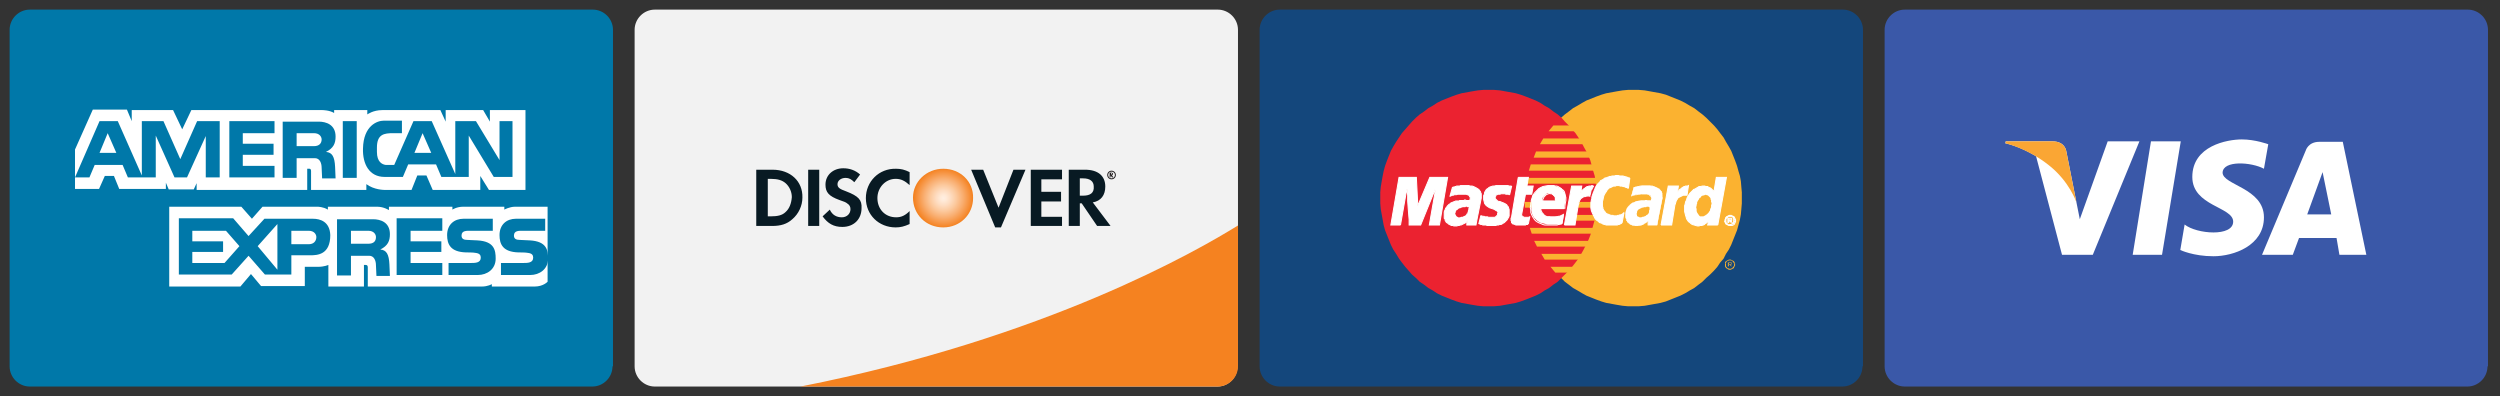 <?xml version="1.0" encoding="utf-8"?><svg width="520" height="82.4" viewBox="0 0 520 82.4" xmlns="http://www.w3.org/2000/svg" xmlns:xlink="http://www.w3.org/1999/xlink"><rect x="0" y="0" width="520" height="82.4" fill="#333333" stroke="none"/><svg width="129.4" height="82.4" viewBox="-2 -2 129.4 82.4" id="amex" xmlns="http://www.w3.org/2000/svg"><path fill="#0078A9" d="M125.4 74.2c0 2.3-1.9 4.2-4.2 4.2H4.2c-2.3 0-4.2-1.9-4.2-4.2v-70C0 1.9 1.9 0 4.2 0h117.1c2.3 0 4.2 1.9 4.2 4.2v70z"/><path fill="#FFF" d="M38.9 37.4v-1.3l-.6 1.3h-5.2l-.6-1.4v1.3h-9.7l-1.1-2.7h-1.9l-1.2 2.7h-5v-8.2l3.7-8.3h7.1l1 2.4v-2.3H34l1.9 4 1.9-4h27.3s1.4 0 2.4.6v-.6h6.9v.9s1.2-.9 3.1-.9h12.1l1.1 2.4v-2.4h7.8l1.4 2.4v-2.4h7.4v16.6h-7.6l-1.8-2.9v2.9H88l-1.3-3h-1.9l-1.2 3h-5.7s-2.1 0-3.7-1.2v1.2H62.7v-3.9c0-.6-.4-.5-.4-.5h-.4v4.4h-23zM33.2 41h15l2.2 2.5 2.2-2.5h11.5s1.1 0 2.1.6V41h10.3c1.3 0 2.4.7 2.4.7V41h13.2v.6s.9-.6 2.2-.6h8.6v.6s1.1-.6 2.2-.6h6.8v15.6s-.9 1-2.7 1h-8.9v-.5s-.8.5-2.1.5H74.5v-4c0-.4-.2-.5-.5-.5h-.3v4.5h-7.4v-4.5s-.8.4-2.2.4h-2.7v4h-9.1L50.2 55 48 57.6H33.2V41z"/><path fill="#0078A9" d="M80.5 43.4H90V46h-6.6v2.2h6.4v2.2h-6.4v2.3H90v2.5h-9.5zM108.2 48c3.5.2 3.8 2 3.8 3.8 0 2.2-1.8 3.4-3.7 3.4h-6.1v-2.5h4.7c.8 0 2 0 2-1.1 0-.5-.2-.9-1.1-1-.4-.1-1.8-.1-2-.1-3.2-.1-3.9-1.7-3.9-3.6 0-2.2 1.5-3.4 3.4-3.4h6.1V46H107c-1 0-2.1-.1-2.1 1 0 .7.5.9 1.2.9.3 0 1.9.1 2.1.1zM97.3 48c3.5.2 3.8 2 3.8 3.8 0 2.2-1.8 3.4-3.7 3.4h-6.1v-2.5H96c.8 0 2 0 2-1.1 0-.5-.2-.9-1.1-1-.4-.1-1.8-.1-2-.1-3.2-.1-3.9-1.7-3.9-3.6 0-2.2 1.5-3.4 3.4-3.4h6.1V46h-4.4c-1 0-2.1-.1-2.1 1 0 .7.5.9 1.2.9.3 0 1.9.1 2.1.1zM63.1 43.5H53l-3.3 3.6-3.2-3.7H35.2v11.7h11l3.5-3.9 3.4 3.9h5.5v-4h3.9c1.5 0 4.2-.1 4.2-4.2-.1-2.8-2.1-3.4-3.6-3.4zm-18.4 9.2H38v-2.3h6.4v-2.2H38V46h7l2.8 3.2-3.1 3.5zm11 1.4l-4.1-4.9 4.1-4.6v9.5zm6.5-5.3h-3.6V46h3.6c1.2 0 1.6.8 1.6 1.3 0 .8-.5 1.5-1.6 1.5zM77.1 49.9c1.6-.8 2-1.8 2-3.2 0-2.5-2-3.1-3.5-3.1h-7.5v11.7H71v-4.1h3.8c1 0 1.4 1 1.4 2l.1 2.2h2.8L79 53c-.1-2.1-.6-3-1.9-3.1zm-2.5-1.2H71V46h3.6c1.2 0 1.6.8 1.6 1.3 0 .8-.4 1.4-1.6 1.4zM69.3 23.2h2.9V35h-2.9zM45.7 23.2h9.4v2.5h-6.6v2.2h6.4v2.3h-6.4v2.3h6.6v2.4h-9.4zM65.8 29.6c1.6-.8 2-1.8 2-3.2 0-2.5-2-3.1-3.5-3.1h-7.5V35h2.9v-4.1h3.8c1 0 1.4 1 1.4 2l.1 2.2h2.8l-.1-2.4c-.1-2.1-.6-3-1.9-3.1zm-2.5-1.2h-3.6v-2.7h3.6c1.2 0 1.6.8 1.6 1.3 0 .8-.5 1.4-1.6 1.4zM39 23.2l-3.5 7.9-3.5-7.9h-4.5v11.3l-5-11.3h-3.8l-5.1 11.7h3l1.1-2.6h5.8l1.1 2.6h5.8v-8.7l3.9 8.7h2.6l3.9-8.6v8.6h2.9V23.2H39zm-20.3 6.6l1.7-4.1 1.8 4.1h-3.5zM101.9 23.2v8.1L97 23.2h-4.3v11l-4.9-11H84l-4 9.1h-1.8c-.7-.1-1.8-.6-1.8-2.7v-.9c0-2.8 1.5-3 3.4-3h1.8v-2.6h-3.8c-1.3 0-4.2 1-4.3 5.8-.1 3.2 1.3 5.9 4.5 5.9h3.8l1.1-2.6h5.8l1.1 2.6h5.7v-8.6l5.2 8.6h3.9V23.2h-2.7zm-17.7 6.6l1.7-4.1 1.8 4.1h-3.5z"/></svg><svg width="129.4" height="82.4" viewBox="-2 -2 129.4 82.4" id="discover" x="130" xmlns="http://www.w3.org/2000/svg"><path fill="#F2F2F2" d="M125.4 74.2c0 2.3-1.9 4.2-4.2 4.2H4.2c-2.3 0-4.2-1.9-4.2-4.2v-70C0 1.9 1.9 0 4.2 0h117.1c2.3 0 4.2 1.9 4.2 4.2v70z"/><path fill="#F58220" d="M34.5 78.4h86.8c2.3 0 4.2-1.9 4.2-4.2V44.9c-8.4 5.2-39.8 23.4-91 33.5z"/><radialGradient id="ba" cx="57.82" cy="-446.881" r="6.181" gradientTransform="translate(6.416 486.083)" gradientUnits="userSpaceOnUse"><stop offset=".006" stop-color="#ffeee1"/><stop offset=".097" stop-color="#ffead8"/><stop offset=".245" stop-color="#feddc2"/><stop offset=".433" stop-color="#fcca9f"/><stop offset=".652" stop-color="#f9af72"/><stop offset=".895" stop-color="#f68f39"/><stop offset="1" stop-color="#f48220"/></radialGradient><path fill="url(#ba)" d="M64.2 33.1c-3.5 0-6.3 2.7-6.3 6 0 3.5 2.7 6.2 6.3 6.2 3.5 0 6.2-2.7 6.2-6.1.1-3.4-2.6-6.1-6.2-6.1z"/><path fill="#081A23" d="M28.7 33.3h-3.4V45h3.3c1.8 0 3.1-.4 4.2-1.4 1.3-1.1 2.1-2.8 2.1-4.5.1-3.4-2.5-5.8-6.2-5.8zm2.7 8.8c-.7.7-1.7.9-3.1.9h-.6v-7.8h.6c1.5 0 2.4.3 3.1.9.8.7 1.3 1.8 1.3 2.9-.1 1.3-.5 2.4-1.3 3.1zM36.1 33.3h2.3V45h-2.3zM44 37.8c-1.4-.5-1.8-.8-1.8-1.5s.7-1.3 1.7-1.3c.7 0 1.2.3 1.8.9l1.2-1.6c-1-.9-2.2-1.3-3.5-1.3-2.1 0-3.7 1.4-3.7 3.4 0 1.6.7 2.4 2.9 3.2.9.3 1.4.5 1.6.7.5.3.7.7.7 1.2 0 1-.8 1.7-1.8 1.7-1.1 0-2-.5-2.5-1.6L39.1 43c1.1 1.5 2.3 2.2 4.1 2.2 2.4 0 4-1.6 4-3.9.1-1.7-.6-2.5-3.2-3.5zM48.1 39.2c0 3.5 2.7 6.1 6.2 6.1 1 0 1.8-.2 2.9-.7v-2.7c-.9.9-1.7 1.3-2.8 1.3-2.3 0-3.9-1.7-3.9-4 0-2.2 1.7-4 3.8-4 1.1 0 1.9.4 2.9 1.3v-2.7c-1-.5-1.8-.7-2.8-.7-3.6-.1-6.3 2.7-6.3 6.1zM75.7 41.2l-3.2-7.9H70l5 12h1.2l5.1-12h-2.5zM82.4 45h6.5v-1.9h-4.3v-3.2h4.1v-2h-4.1v-2.6h4.3v-2h-6.5zM97.9 36.8c0-2.2-1.5-3.5-4.2-3.5h-3.4V45h2.3v-4.7h.4l3.2 4.7H99l-3.7-4.9c1.7-.3 2.6-1.5 2.6-3.3zm-4.6 1.9h-.7v-3.6h.7c1.4 0 2.2.6 2.2 1.7.1 1.3-.7 1.9-2.2 1.9z"/><path fill="#231F20" d="M99.5 34.2c0-.2-.1-.3-.4-.3h-.3v1h.2v-.4l.3.4h.3l-.3-.4c.1-.1.2-.2.2-.3zm-.4.1V34c.1 0 .2 0 .2.1 0 .2-.1.2-.2.2z"/><path fill="#231F20" d="M99.2 33.5c-.5 0-.9.4-.9.9s.4.9.9.9.9-.4.9-.9-.4-.9-.9-.9zm0 1.6c-.4 0-.7-.3-.7-.7 0-.4.3-.7.7-.7.4 0 .7.3.7.7 0 .4-.3.7-.7.7z"/></svg><svg width="129.4" height="82.4" viewBox="-2 -2 129.4 82.4" id="mastercard" x="260" xmlns="http://www.w3.org/2000/svg"><path fill="#14477C" d="M125.4 74.2c0 2.3-1.9 4.2-4.2 4.2H4.2c-2.3 0-4.2-1.9-4.2-4.2v-70C0 1.9 1.9 0 4.2 0h117.1c2.3 0 4.2 1.9 4.2 4.2v70z"/><path fill-rule="evenodd" clip-rule="evenodd" fill="#FBB230" d="M77.8 61.7h1.1l1.2-.1 1.1-.2 1.1-.2 1.1-.2 1.1-.3 1-.4 1-.4 1-.4 1-.5 1-.6.9-.5.9-.7.8-.6.8-.8.8-.7.8-.8.7-.8.6-.9.7-.8.5-1 .6-.9.5-1 .4-1 .4-1 .4-1 .3-1.1.3-1.1.2-1.1.1-1.1.1-1.2V38l-.1-1.1-.1-1.2-.2-1.1-.3-1-.3-1.1-.4-1.1-.4-1-.4-1-.5-.9-.6-1-.5-.9-.7-.9-.6-.8-.7-.8-.8-.8-.8-.8-.8-.7-.8-.6-.9-.7-.9-.5-1-.6-1-.5-1-.4-1-.4-1-.4-1.1-.3-1.1-.2-1.1-.2-1.1-.2-1.2-.1h-2.3l-1.1.1-1.2.2-1.1.2-1.1.2-1 .3-1.1.4-1 .4-1 .4-.9.5-1 .6-.9.5-.9.7-.8.6-.8.7-.8.8-.8.8-.7.8-.6.8-.7.9-.5.9-.6 1-.5.9-.4 1-.4 1-.4 1.1-.3 1.1-.2 1-.2 1.1-.2 1.2-.1 1.1v2.3l.1 1.2.2 1.1.2 1.1.2 1.1.3 1.1.4 1 .4 1 .4 1 .5 1 .6.9.5 1 .7.8.6.9.7.8.8.8.8.7.8.8.8.6.9.7.9.5 1 .6.9.5 1 .4 1 .4 1.1.4 1 .3 1.1.2 1.1.2 1.2.2 1.1.1h1.2z"/><path fill-rule="evenodd" clip-rule="evenodd" fill="#EB2230" d="M47.7 61.7h1.1l1.2-.1 1.1-.2 1.1-.2 1.1-.2 1-.3 1.1-.4 1-.4 1-.4 1-.5.9-.6.9-.5.9-.7.9-.6.8-.8.7-.7.8-.8.7-.8.7-.9.6-.8.6-1 .5-.9.5-1 .5-1 .4-1 .3-1 .3-1.1.3-1.1.2-1.1.1-1.1.1-1.2V38l-.1-1.1-.1-1.2-.2-1.1-.3-1-.3-1.1-.3-1.1-.4-1-.5-1-.5-.9-.5-1-.6-.9-.6-.9-.7-.8-.7-.8-.8-.8-.7-.8-.8-.7-.9-.6-.9-.7-.9-.5-.9-.6-1-.5-1-.4-1-.4-1.1-.4-1-.3-1.1-.2-1.1-.2-1.1-.2-1.2-.1h-2.3l-1.1.1-1.2.2-1.1.2-1.1.2-1 .3-1.1.4-1 .4-1 .4-1 .5-.9.6-.9.5-.9.7-.9.6-.8.7-.8.8-.7.8-.7.8-.7.8-.6.9-.6.9-.6 1-.5.9-.4 1-.4 1-.4 1.1-.3 1.1-.2 1-.2 1.1-.2 1.2-.1 1.1v2.3l.1 1.2.2 1.1.2 1.1.2 1.1.3 1.1.4 1 .4 1 .4 1 .5 1 .6.9.6 1 .6.8.7.9.7.8.7.8.8.7.8.8.9.6.9.7.9.5.9.6 1 .5 1 .4 1 .4 1.1.4 1 .3 1.1.2 1.1.2 1.2.2 1.1.1h1.2z"/><path fill-rule="evenodd" clip-rule="evenodd" fill="#FBB230" d="M60.1 25.3H72v-1.2H61.1l-1 1.2zM58.3 28H72v-1.2H59l-.7 1.2zM57 30.8h15v-1.3H57.5l-.5 1.3zM56 33.5h16v-1.3H56.4l-.4 1.3zM56.6 46.6h15.5v-1.2H56.2l.4 1.2zM57.7 49.3h14.4v-1.2h-15l.6 1.2zM59.3 52h12.8v-1.2H58.6l.7 1.2zM61.5 54.7h10.6v-1.2H60.5l1 1.2zM55.5 36.2H72V35H55.7l-.2 1.2zM65.6 43.9h6.3v-1.2h-6.1l-.2 1.2zM66.1 41.2h5.8V40h-5.6l-.2 1.2zM55.1 40h1.6v1.2h-1.5l-.1-1.2z"/><path fill-rule="evenodd" clip-rule="evenodd" fill="#FFF" d="M52 38.5h-.1l-.1-.1h-.6l-.1-.1H50.2l-.2.1h-.5l-.1.1h-.1l-.1.1-.1.1v.1H49v.5l.1.1.1.1.1.1.2.2.2.1h.2l.3.1.2.1.3.1.2.1.2.1.3.2.1.2.2.2.1.3.1.3v1.3l-.1.3-.2.3-.1.2-.2.2-.2.2-.2.2-.2.1-.3.2-.2.1h-.3l-.2.1h-.3l-.3.1h-1.8l-.2-.1h-.7l-.1-.1H46l-.1-.1h-.1l-.2-.1.4-1.6h.2l.2.1H46.7l.1.1H47.4l.2.1H48.9l.2-.1.1-.1.1-.1.1-.1.1-.1V42.4l.1-.2-.1-.2-.1-.1-.2-.1-.3-.2-.2-.1-.3-.1-.3-.1-.3-.1-.3-.2-.3-.2-.2-.2-.2-.3-.1-.4-.1-.4v-.8l.1-.2.1-.3V38l.2-.3.1-.2.2-.2.2-.1.2-.2.2-.1.3-.1.3-.1h.3l.4-.1H51.7l.1.1h.5v.1h.1l-.4 1.7z"/><path fill="none" stroke="#FFF" stroke-width=".216" stroke-miterlimit="2.613" d="M52 38.5h0-.1l-.1-.1h-.6l-.1-.1H50.2l-.2.1h0-.5l-.1.1h-.1l-.1.1-.1.1v.1H49v.5l.1.1.1.1h0l.1.1.2.2.2.1h.2l.3.1.2.1.3.1.2.1.2.1.3.2.1.2.2.2.1.3.1.3v.9h0v.4l-.1.3-.2.3-.1.2-.2.2-.2.2-.2.2-.2.1-.3.2-.2.1h-.3l-.2.1h-.3l-.3.1h-.4 0-1.4l-.2-.1h-.7l-.1-.1H46l-.1-.1h-.1l-.2-.1.4-1.6h.2l.2.1H46.7l.1.1H47.4l.2.1H48.9l.2-.1.1-.1.1-.1.1-.1.1-.1V42.4h0l.1-.2-.1-.2-.1-.1-.2-.1-.3-.2-.2-.1-.3-.1-.3-.1-.3-.1-.3-.2-.3-.2-.2-.2-.2-.3-.1-.4-.1-.4V39h0v-.3l.1-.2.1-.3V38l.2-.3.1-.2.2-.2.2-.1.2-.2.2-.1.3-.1.3-.1h.3l.4-.1H51.7l.1.1h.5v.1h.1l-.4 1.7"/><path fill-rule="evenodd" clip-rule="evenodd" fill="#FFF" d="M53.8 34.9h2.1l-.3 1.8h1.3l-.3 1.7h-1.3l-.8 4.2v.2l.1.1v.1l.1.1h.2l.1.1h1l.1-.1h.1l-.3 1.4-.1.1h-.1v.1H55.4l-.1.1h-2l-.2-.1-.2-.1h-.2l-.1-.1-.1-.1-.1-.1V44l-.1-.1v-.5l.1-.2 1.4-8.3z"/><path fill="none" stroke="#FFF" stroke-width=".216" stroke-miterlimit="2.613" d="M53.8 34.9h2.1l-.3 1.8h1.3l-.3 1.7h-1.3l-.8 4.2h0v.2l.1.1v.1l.1.1h.2l.1.1h1l.1-.1h.1l-.3 1.4h0l-.1.1h0-.1v.1h-.2 0-.1l-.1.1h-1.2 0-.8l-.2-.1-.2-.1h-.2l-.1-.1-.1-.1-.1-.1V44l-.1-.1v-.5l.1-.2 1.4-8.3"/><path fill="none" stroke="#FFF" stroke-width=".216" stroke-miterlimit="2.613" d="M58.6 41.3h0l-.1.1V41.7l.1.2v.1l.1.1.1.2.1.1.1.1.1.1.1.2.1.1h.2l.1.1.2.1h.5l.2.1h1l.2-.1h.2l.2-.1h.2l.3-.1.2-.1.2-.1.2-.1-.3 1.8h0l-.1.1h-.1l-.2.1h-.1l-.1.1h-.2l-.2.1h-1.5 0-1.1l-.4-.1-.4-.2-.3-.1-.4-.2-.3-.2-.3-.3-.2-.3-.2-.3-.2-.4-.2-.5v-.5l-.1-.5.1-.7h0v-.2l.1-.3v-.3l.1-.3.1-.3.1-.4.2-.3.2-.3.3-.3.3-.3.3-.3.4-.2.4-.2.5-.1.6-.1h1.2l.3.1h.3l.3.1.3.2.3.2.2.2.3.2.2.3.1.4.1.4.1.4v.6l-.1.5-.1.7v.4h-5.6l.4-1.5h3.3v-.7l-.1-.1v-.1l-.1-.1-.1-.1-.1-.1-.1-.1-.1-.1h-.1l-.1-.1H60.5l-.1-.1h0l-.2.1H60l-.1.1h-.2l-.1.1-.1.1-.1.1-.1.1-.1.1-.1.1v.1l-.1.2-.1.1V39.7l-.3 1.6"/><path fill-rule="evenodd" clip-rule="evenodd" fill="#FFF" d="M76.7 37.2l-.1-.1h-.1l-.1-.1h-.2l-.1-.1H76l-.1-.1H75.6l-.2-.1H75l-.2-.1H74.2l-.2.1h-.4l-.2.1-.2.1-.2.1-.3.1-.2.2-.2.2-.1.2-.2.3-.2.3-.2.4-.1.4-.1.5-.1.3v1l.1.3v.2l.1.2.1.2.2.2.1.2.2.2.2.1.3.1.2.1.3.1h.4l.1.1h.7l.2-.1h.2l.2-.1h.2l.2-.1.2-.1.1-.1.2-.2-.4 2.1-.1.1-.1.1h-.1l-.1.1h-.1l-.1.1h-.2l-.2.1h-2.3l-.3-.1-.4-.1-.3-.2-.4-.1-.3-.3-.3-.2-.3-.3-.2-.4-.2-.4-.2-.4-.2-.5-.1-.5v-1.1l.1-.6.1-.3V39l.1-.3.1-.3.1-.3.1-.2.1-.3.1-.2.1-.3.1-.2.1-.2.2-.2.1-.2.2-.2.1-.1.2-.2.1-.2.2-.1.2-.1.2-.1.2-.2.2-.1h.2l.2-.1.3-.1.2-.1h.3l.2-.1h.5l.3-.1h.5l.3.1h.7l.2.1h.2l.1.1h.2l.2.1h.1l.1.1h.2l.1.1-.3 2.1z"/><path fill="none" stroke="#FFF" stroke-width=".216" stroke-miterlimit="2.613" d="M76.7 37.2h0l-.1-.1h-.1l-.1-.1h-.2l-.1-.1H76l-.1-.1H75.6l-.2-.1H75l-.2-.1h-.4 0-.2l-.2.1h-.4l-.2.1-.2.1-.2.1-.3.1-.2.2-.2.2-.1.2-.2.3-.2.3-.2.4-.1.4-.1.5h0l-.1.3v1l.1.3v.2l.1.2.1.2.2.2.1.2.2.2.2.1.3.1.2.1.3.1h.4l.1.1h.7l.2-.1h.2l.2-.1h.2l.2-.1.2-.1.1-.1.2-.2-.4 2.1h0l-.1.1h0l-.1.1h-.1l-.1.1h-.1l-.1.1h-.2l-.2.1h-1.9 0-.4l-.3-.1-.4-.1-.3-.2-.4-.1-.3-.3-.3-.2-.3-.3-.2-.4-.2-.4-.2-.4-.2-.5-.1-.5v-1.1l.1-.6h0l.1-.3V39l.1-.3.1-.3.1-.3.1-.2.1-.3.1-.2.1-.3.1-.2.1-.2.2-.2.1-.2.2-.2.1-.1.2-.2.1-.2.2-.1.2-.1.2-.1.2-.2.2-.1h.2l.2-.1.3-.1.2-.1h.3l.2-.1h.5l.3-.1h.5l.3.1h.7l.2.1h.2l.1.1h.2l.2.1h.1l.1.1h.2l.1.1h0l-.3 2.1"/><path fill-rule="evenodd" clip-rule="evenodd" fill="#FFF" d="M95.3 44.8h-2.1l.2-.8v-.1l-.1.2-.2.1-.1.1-.1.1-.2.1-.1.1-.1.1-.2.1h-.1l-.2.1h-.4l-.2.1H91.1l-.4-.1-.3-.1-.4-.1-.3-.2-.2-.2-.3-.2-.2-.3-.2-.3-.1-.4-.1-.3-.1-.4-.1-.4V40.8l.1-.3.1-.5.2-.4.1-.4.2-.4.2-.3.2-.3.3-.3.2-.2.3-.3.3-.1.3-.2.2-.1.3-.2h.3l.4-.1h.5l.2.1h.4l.1.1.2.1.2.1h.1l.1.1.1.1.1.1.1.1.1.1.1.1v.1l.1.1.5-3h2.1l-1.8 9.9z"/><path fill="none" stroke="#FFF" stroke-width=".216" stroke-miterlimit="2.613" d="M95.3 44.8h-2.1l.2-.8v-.1h0l-.1.2-.2.1-.1.1-.1.1-.2.1-.1.1-.1.1-.2.1h-.1l-.2.1h-.4l-.2.1H91.1h0l-.4-.1-.3-.1-.4-.1-.3-.2-.2-.2-.3-.2-.2-.3-.2-.3-.1-.4-.1-.3-.1-.4-.1-.4V40.8l.1-.3h0l.1-.5.2-.4.1-.4.2-.4.2-.3.2-.3.3-.3.2-.2.3-.3.3-.1.3-.2.2-.1.3-.2h.3l.4-.1h.5l.2.1h.4l.1.1.2.1.2.1h.1l.1.1.1.1.1.1.1.1.1.1.1.1v.1l.1.1h0l.5-3h2.1l-1.8 9.9"/><path fill-rule="evenodd" clip-rule="evenodd" fill="#FBB230" d="M91.9 43h.4l.2-.1.2-.1.1-.1.2-.1.1-.1.2-.2.1-.1.1-.2.1-.1.1-.2v-.2l.1-.2.1-.2v-.4l.1-.3v-.2l-.1-.2v-.4l-.1-.1v-.2l-.1-.2-.1-.1-.1-.1-.1-.1-.1-.1-.2-.1H93l-.2-.1-.2.1h-.2l-.1.1h-.2l-.2.1-.1.2-.1.1-.2.1-.1.2-.1.2-.1.1-.1.2-.1.2v.3l-.1.2v.2l-.1.3.1.4v.4l.1.3.2.3.2.3.2.2h.3z"/><path fill-rule="evenodd" clip-rule="evenodd" fill="#FFF" d="M45.3 43.2l-.3 1.6h-1.9v-.3l.1-.2v-.4l-.1.2-.1.1-.1.1-.2.1-.2.1-.2.1-.2.1-.2.1h-.2l-.2.1h-.2l-.3.1H40.4l-.2-.1h-.3l-.2-.1-.2-.1-.2-.1-.2-.2-.2-.1-.1-.1-.1-.2-.1-.1v-.2l-.1-.2-.1-.1v-1.3l.1-.3.1-.2.1-.3.2-.2.1-.2.2-.2.2-.2.2-.1.2-.2.3-.1.2-.1.3-.1.2-.1h.7l.1-.1h.9l.1-.1h.2l.2.1h.7v-.1l.1-.1V39l-.1-.1-.1-.2-.1-.1-.2-.1h-.1l-.2-.1h-1.8l-.3.1h-.4l-.2.1h-.2l-.2.1h-.1l-.1.1h-.1l.5-1.8.2-.1h.2l.2-.1h.1l.2-.1H41.6l.2-.1h1.7l.3.1h.4l.3.1.2.1.2.1.2.1.3.2.2.1.1.2.2.2.1.3.1.2V39.2l-.8 4z"/><path fill="none" stroke="#FFF" stroke-width=".216" stroke-miterlimit="2.613" d="M45.3 43.2l-.3 1.6h-1.9 0v-.3l.1-.2v-.4h0l-.1.2-.1.1-.1.1-.2.1-.2.1-.2.1-.2.1-.2.1h-.2l-.2.1h-.2l-.3.1H40.4l-.2-.1h0-.3l-.2-.1-.2-.1-.2-.1-.2-.2-.2-.1-.1-.1-.1-.2-.1-.1v-.2l-.1-.2-.1-.1V42.7h0v-.6l.1-.3.1-.2.1-.3.2-.2.1-.2.2-.2.2-.2.2-.1.2-.2.3-.1.2-.1.3-.1.2-.1h.7l.1-.1h.9l.1-.1h.2l.2.1h.7v-.1l.1-.1V39.2h0V39l-.1-.1-.1-.2-.1-.1-.2-.1h-.1l-.2-.1h-.2 0H41.2l-.3.1h-.4l-.2.1h-.2l-.2.1h-.1l-.1.1h-.1l.5-1.8h0l.2-.1h.2l.2-.1h.1l.2-.1H41.6l.2-.1h1.7l.3.1h.4l.3.1.2.1.2.1.2.1.3.2.2.1.1.2.2.2.1.3.1.2V39.2l-.8 4"/><path fill-rule="evenodd" clip-rule="evenodd" fill="#EB2230" d="M43.5 41.2v-.1H43.2l-.1-.1h-.2l-.1.1h-.6l-.1.1h-.2l-.1.1h-.2l-.1.1h-.1l-.1.1-.1.1-.1.1H41l-.1.1v.1l-.1.1v.2l-.1.1v.2l.1.2.1.2.1.1.1.1h.1l.1.1h.4l.2-.1H42.2l.2-.1.1-.1h.2l.1-.1.1-.1.1-.1v-.1l.1-.1h.1v-.2l.1-.1v-.2l.1-.3v-.2l.1-.2z"/><path fill-rule="evenodd" clip-rule="evenodd" fill="#FFF" d="M29.3 44.8h-2l1.7-9.9h3.6l.3 5.9 2.5-5.9h3.7l-1.7 9.9h-2.1l1.3-7.4h-.1l-3 7.4h-2.4v-1.1l-.1-1.2-.1-1.3-.1-1.4v-1.2l-.1-.8v-.4h-.1l-1.3 7.4z"/><path fill="none" stroke="#FFF" stroke-width=".216" stroke-miterlimit="2.613" d="M29.3 44.8h-2l1.7-9.9h3.6l.3 5.9 2.5-5.9h3.7l-1.7 9.9h-2.1l1.3-7.4h-.1l-3 7.4h-2.4 0v-1.1l-.1-1.2-.1-1.3-.1-1.4v-1.2l-.1-.8v-.4h0-.1 0l-1.3 7.4"/><path fill-rule="evenodd" clip-rule="evenodd" fill="#FFF" d="M83 43.2l-.3 1.6h-1.9V44l-.1.1-.1.1-.2.1-.1.1-.2.1-.2.1-.1.1-.2.1h-.2l-.3.1h-.2l-.2.1H78.1l-.2-.1h-.3l-.2-.1-.2-.1-.2-.1-.2-.2-.2-.1-.1-.1-.1-.2-.1-.1v-.2l-.1-.2v-.1l-.1-.2v-.8l.1-.3v-.3l.1-.2.1-.3.2-.2.1-.2.2-.2.2-.2.2-.1.2-.2.3-.1.2-.1.3-.1.2-.1h.6l.2-.1H80.1l.1-.1H80.5l.2.1h.7v-.2l.1-.2v-.1l-.1-.2v-.1l-.1-.2-.1-.1-.2-.1h-.1l-.2-.1h-1.8l-.3.1h-.4l-.2.1h-.2l-.2.1h-.1l-.1.1h-.1l.5-1.8.2-.1h.2l.2-.1h.1l.2-.1H79.3l.2-.1h1.7l.2.1h.5l.2.1.3.1.2.1.2.1.2.2.2.1.2.2.2.2.1.3v.2l.1.3v.6l-.8 4z"/><path fill-rule="evenodd" clip-rule="evenodd" fill="#FFF" d="M82.7 44.9l.3-1.7h-.1l-.3 1.6h.1v.1z"/><path fill-rule="evenodd" clip-rule="evenodd" fill="#FFF" d="M80.7 44.8l.1.1h1.9v-.1h-2v.1h.1l-.1-.1z"/><path fill-rule="evenodd" clip-rule="evenodd" fill="#FFF" d="M80.8 44v-.1l-.1.2v.7h.1V43.9v.1z"/><path fill-rule="evenodd" clip-rule="evenodd" fill="#FFF" d="M77.9 45h1l.3-.1h.2l.2-.1.2-.1.2-.1h.1l.2-.2.2-.1.1-.1.1-.1.1-.1v-.1l-.1.2-.2.1-.1.1-.1.1-.2.1-.2.1h-.2l-.1.1-.2.1h-.3l-.2.1h-1v.1zM76 42.7v.1l.1.2v.4l.1.1v.2l.1.2.1.1.1.2.1.1.2.2.1.1.2.1.2.1.3.1.3.1v-.1l-.3-.1-.2-.1-.2-.1-.2-.1-.2-.1-.1-.1-.1-.2-.1-.1-.1-.2-.1-.1-.1-.2V43l-.1-.2v-.1H76z"/><path fill-rule="evenodd" clip-rule="evenodd" fill="#FFF" d="M78.8 39.8h-.3l-.3.1-.2.1-.3.1-.2.1-.2.1-.2.2-.2.2-.2.2-.2.2-.1.2-.1.3-.1.2-.1.3v.3l-.1.3h.1l.1-.3v-.3l.1-.3.1-.2.1-.3.1-.2.2-.2.1-.2.2-.1.2-.2.3-.1.2-.2.2-.1h.3l.2-.1.3-.1zM80.3 39.6h-.7l-.1.1h-.7v.1h.7l.1-.1h.7v-.1zM81.3 39.7l.1-.1H80.3v.1H81.4h-.1z"/><path fill-rule="evenodd" clip-rule="evenodd" fill="#FFF" d="M81.4 39.2v.4l-.1.1h.1l.1-.1v-.4h-.1z"/><path fill-rule="evenodd" clip-rule="evenodd" fill="#FFF" d="M80.5 38.4l.2.1h.2l.1.1.1.1.1.1.1.1.1.1v.2h.1V39l-.1-.1-.1-.2-.1-.1-.1-.1-.2-.1h-.2l-.2-.1v.1z"/><path fill-rule="evenodd" clip-rule="evenodd" fill="#FFF" d="M77.3 38.8v.1l.1-.1h.1l.1-.1h.2l.2-.1h.4l.2-.1h.5l.3-.1H80.5l-.2-.1h-.7l-.2.1h-.8l-.2.1H78l-.2.1h-.2l-.1.1h-.1l-.1.1h.1-.1z"/><path fill-rule="evenodd" clip-rule="evenodd" fill="#FFF" d="M77.8 36.9v.1l-.5 1.8h.1l.5-1.8-.1-.1v.1-.1z"/><path fill-rule="evenodd" clip-rule="evenodd" fill="#FFF" d="M81.2 36.6h-2.1l-.2.1h-.4l-.2.1h-.1l-.2.1h-.2l.1.1h.1l.2-.1.2-.1H78.7l.2-.1h2.3v-.1zM83.8 39.2V38.3l-.1-.3-.1-.2-.2-.2-.1-.2-.2-.2-.3-.1-.2-.1-.2-.1-.3-.1-.2-.1-.2-.1h-.5v.1h.4l.3.1.2.1h.2l.3.2.2.1.2.1.2.2.2.2.1.2.1.2.1.2.1.3v.3l-.1.2.1.1z"/><path fill-rule="evenodd" clip-rule="evenodd" fill="#FFF" d="M83 43.2l.8-4-.1-.1-.8 4.1h.1z"/><path fill-rule="evenodd" clip-rule="evenodd" fill="#FBB230" d="M81.1 41.2v-.1H81l-.1-.1h-.4l-.1.1h-.5l-.1.1H79.5l-.1.1h-.1l-.1.1h-.1l-.1.1h-.1l-.1.1-.1.1-.1.1v.1l-.1.1V42.3l-.1.2.1.2v.2l.1.1.2.1h.1l.1.1h.4l.2-.1h.2l.2-.1h.1l.2-.1.1-.1.1-.1h.1l.1-.1.1-.1.1-.1v-.1l.1-.1v-.4l.1-.2v-.4z"/><path fill-rule="evenodd" clip-rule="evenodd" fill="#FFF" d="M96.8 43.8v-.4l.1-.2.2-.1.1-.1.2-.1.2-.1h.4l.2.1.2.1.2.1.1.1.1.2.1.2v.2h-.2v-.1l-.1-.2-.1-.1-.1-.2-.1-.1-.1-.1h-.7l-.2.1-.1.1-.1.2-.1.1V43.8h-.2z"/><path fill-rule="evenodd" clip-rule="evenodd" fill="#FFF" d="M97.4 43.8v-.4H98.2v.4h-.3.1l.1-.1v-.1l-.1-.1h-.4v.3h-.2zM96.8 43.8v.5l.1.2.2.1.1.1.2.1.2.1h.4l.2-.1.2-.1.2-.1.1-.1.1-.2.1-.2V43.8h-.2v.2l-.1.2-.1.1-.1.2-.1.1-.1.1h-.7l-.2-.1-.1-.1-.1-.2-.1-.1v-.4h-.2z"/><path fill-rule="evenodd" clip-rule="evenodd" fill="#FFF" d="M97.4 43.8v.5h.2v-.4h.2l.3.4h.1l-.2-.4h.1l.1-.1h-.8z"/><path fill="none" stroke="#FFF" stroke-width=".216" stroke-miterlimit="2.613" d="M96.8 43.9h0v-.2l.1-.2.1-.2.1-.2.2-.1.2-.1.2-.1h.4l.2.1.2.1.2.1.1.2.1.2.1.2v.2h0v.2l-.1.2-.1.2-.1.2-.2.1-.2.1h-.5 0-.2l-.2-.1-.2-.1-.2-.1-.1-.2-.1-.2-.1-.2.1-.1m.8.4h-.2v-.9H98.2v.2h0v.2h0-.2l.2.4H98l-.2-.4h-.2v.5m.2-.5h.1v-.1h0-.2v.3h.1m0 .7h.2l.2-.1.1-.1.1-.1.1-.1.1-.1v-.4h0v-.4l-.1-.2-.1-.1-.1-.1h-.5 0H97.5l-.1.1-.1.1-.1.1-.2.2v.4h0v.4l.1.1.1.1.1.1.1.1.2.1.2-.1"/><path fill-rule="evenodd" clip-rule="evenodd" fill="#FFF" d="M83.5 44.8h2.2l.7-4.3.1-.1v-.2l.1-.2v-.1l.1-.2.1-.2.1-.1.1-.2.1-.1.2-.1.2-.1.2-.1.2-.1.2-.1H88.9l.3-2-.2.1h-.4l-.2.1h-.1l-.2.1-.1.1-.2.1-.1.1-.1.1-.2.1-.1.1-.1.2-.1.1-.1.1-.1.2.2-1.4H85l-1.5 8.1z"/><path fill="none" stroke="#FFF" stroke-width=".216" stroke-miterlimit="2.613" d="M83.5 44.8h2.2l.7-4.3h0l.1-.1v-.2l.1-.2v-.1l.1-.2.1-.2.1-.1.1-.2.1-.1.2-.1.2-.1.2-.1.2-.1.2-.1H88.9l.3-2h0l-.2.1h-.4l-.2.1h-.1l-.2.1-.1.1-.2.1-.1.1-.1.1-.2.1-.1.1-.1.2-.1.1-.1.1-.1.2.2-1.4H85l-1.5 8.1h0"/><path fill-rule="evenodd" clip-rule="evenodd" fill="#FFF" d="M63.4 44.8h2.2l.7-4.3.1-.1V40l.1-.1.1-.2v-.1l.1-.1.1-.2.2-.1.1-.1.2-.1.1-.1h.3l.2-.1h.2l.3-.1h.1v.1h.2V38.5l.1-.1v-.2l.1-.3v-.2l.1-.2.1-.1.1-.2v-.1l.1-.1.1-.2.1-.1h-.2l-.1-.1h-.1l-.2.1h-.4l-.2.1h-.2l-.1.1-.2.1-.1.1-.1.1-.2.1-.1.1-.1.1-.1.1-.1.2-.1.1-.1.2.2-1.4h-2.1l-1.5 8.1z"/><path fill="none" stroke="#FFF" stroke-width=".216" stroke-miterlimit="2.613" d="M63.4 44.8h2.2l.7-4.3h0l.1-.1V40l.1-.1.1-.2v-.1l.1-.1.1-.2.2-.1.1-.1.2-.1.1-.1h.3l.2-.1h.2l.3-.1h.1v.1h.2v-.1h0v-.2l.1-.1v-.2l.1-.3v-.2l.1-.2h0l.1-.1.1-.2v-.1l.1-.1.1-.2h0l.1-.1h0-.1 0-.1 0l-.1-.1h0-.1 0l-.2.1h-.4l-.2.1h-.2l-.1.1-.2.1-.1.1-.1.1-.2.1-.1.1-.1.1-.1.1-.1.2-.1.1-.1.2.2-1.4h-2.1l-1.5 8.1h0"/><path fill-rule="evenodd" clip-rule="evenodd" fill="#FBB230" d="M96.8 52.8v-.2l.1-.2.2-.1.1-.1.2-.1.2-.1h.4l.2.1.2.1.2.1.1.1.1.2.1.2h-.2l-.1-.1-.1-.2-.1-.1-.1-.1-.1-.1H98l-.2-.1-.1.1h-.2l-.2.1-.1.1-.1.1-.1.2v.1h-.2z"/><path fill-rule="evenodd" clip-rule="evenodd" fill="#FBB230" d="M97.4 52.8v-.2H98.2v.2h-.1v-.1h-.5v.1h-.2zM96.8 53v-.2h.2v.2h-.2zM97.4 53v-.2h.2v.2H97.9l.1-.1h.1v-.1h.1v.2h-.8zM98.7 53v-.2h.2v.2h-.2zM96.8 53v.4l.1.2.2.2.1.1.2.1.2.1h.4l.2-.1.2-.1.2-.1.1-.2.1-.2.1-.2V53h-.2v.2l-.1.2-.1.1-.1.1-.1.2h-.1l-.2.1H97.7l-.2-.1h-.2l-.1-.2-.1-.1-.1-.1V53h-.2z"/><path fill-rule="evenodd" clip-rule="evenodd" fill="#FBB230" d="M97.4 53v.4h.2v-.3h.2l.3.3h.1l-.2-.3.1-.1h.1-.8z"/><path fill-rule="evenodd" clip-rule="evenodd" fill="#FFF" d="M63.7 39.1l-.1-.5-.1-.4-.2-.3-.2-.3-.2-.3-.2-.2-.3-.1-.3-.1-.3-.1-.3-.1-.3-.1H60l-.5.1-.5.1-.5.2-.4.2-.3.3-.3.3-.2.3-.3.3-.2.3-.1.3-.1.3-.1.3v2.1l.1.5.1.4.2.4.2.3.3.3.3.3.3.2.3.2.4.1.4.1.4.1.4.1H62.8l.1-.1.1-.1.3-1.9-.3.1-.2.1-.2.1-.3.1h-2.7l-.2-.1-.1-.1-.1-.1-.1-.1-.1-.1-.1-.1-.1-.1-.1-.1-.1-.2-.1-.1v-.4h4.9V41l.1-.6.1-.6.1-.7zm-2.1.7h-2.8v-.5l.1-.2.1-.1.1-.1.1-.1.1-.1.1-.1.1-.1.1-.1.1-.1.1-.1H60.6l.1.1.1.1.1.1.1.1.1.1.1.1.1.1.1.1V39.6l.2.2z"/></svg><svg width="129.4" height="82.4" viewBox="-2 -2 129.4 82.4" id="visa" x="390" xmlns="http://www.w3.org/2000/svg"><path fill="#3A58A8" d="M125.4 74.2c0 2.3-1.9 4.2-4.2 4.2H4.2c-2.3 0-4.2-1.9-4.2-4.2v-70C0 1.9 1.9 0 4.2 0h117.1c2.3 0 4.2 1.9 4.2 4.2v70z"/><g fill="#FFF"><path d="M57.7 51h-6.1l3.8-23.6h6.2zM46.4 27.4l-5.8 16.2-.7-3.5-2.1-10.6s-.2-2.1-2.9-2.1h-9.7l-.1.4s3 .6 6.4 2.7L36.9 51h6.4L53 27.4h-6.6zM94.6 51h5.6l-4.9-23.5h-4.9c-2.3 0-2.8 1.8-2.8 1.8L78.5 51h6.4l1.3-3.5H94l.6 3.5zm-6.7-8.4l3.2-8.8 1.8 8.8h-5zM78.9 33.1l.9-5.1s-2.7-1-5.5-1c-3 0-10.3 1.3-10.3 7.8 0 6.1 8.5 6.2 8.5 9.3 0 3.2-7.6 2.6-10.1.6l-.9 5.3s2.7 1.3 6.9 1.3 10.5-2.2 10.5-8.1c0-6.1-8.6-6.7-8.6-9.3.1-2.6 6-2.2 8.6-.8z"/></g><path fill="#FAA634" d="M39.9 40.1l-2.1-10.6s-.2-2.1-2.9-2.1h-9.7l-.1.4s4.6 1 9.1 4.6c4.3 3.4 5.7 7.7 5.7 7.7z"/></svg></svg>